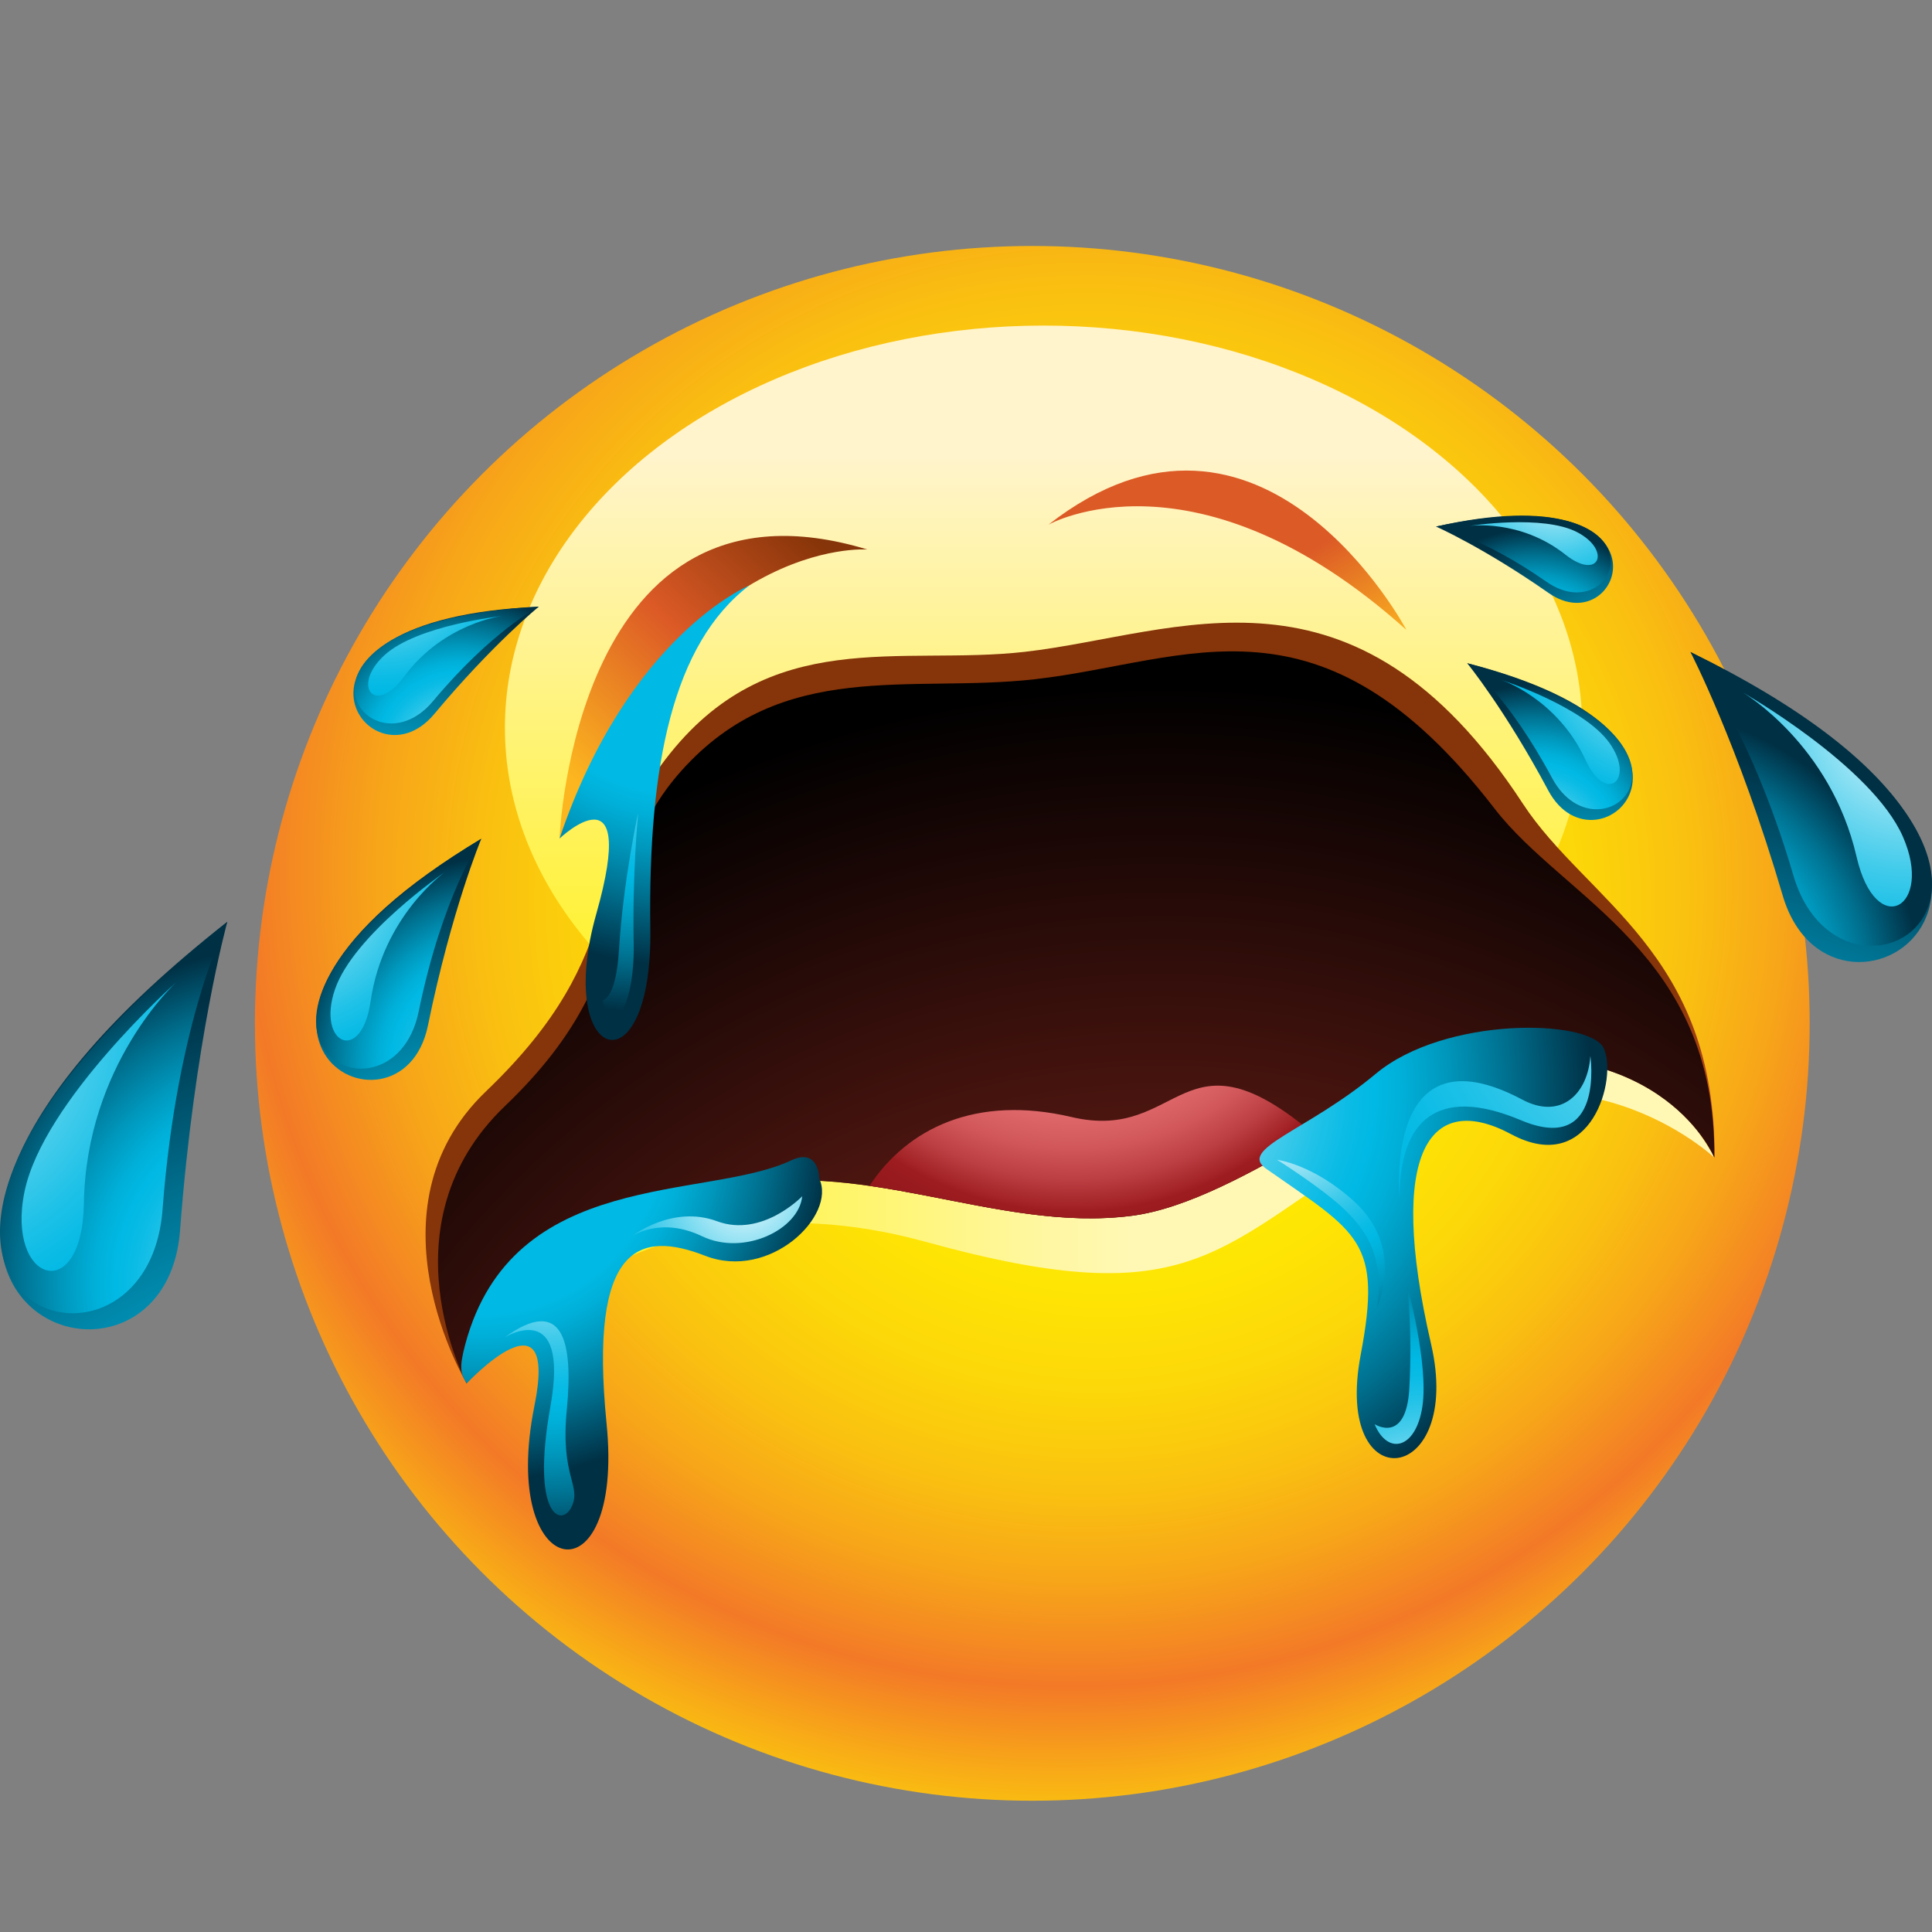 <?xml version="1.0" encoding="utf-8"?>
<!-- Generator: Adobe Illustrator 15.1.0, SVG Export Plug-In . SVG Version: 6.00 Build 0)  -->
<!DOCTYPE svg PUBLIC "-//W3C//DTD SVG 1.1//EN" "http://www.w3.org/Graphics/SVG/1.1/DTD/svg11.dtd">
<svg version="1.1" id="Layer_1" xmlns="http://www.w3.org/2000/svg" xmlns:xlink="http://www.w3.org/1999/xlink" x="0px" y="0px"
	 width="35px" height="35px" viewBox="0 0 35 35" enable-background="new 0 0 35 35" xml:space="preserve">
<rect x="0" y="0" width="35" height="35" fill="#808080" stroke="none"/>
<g>
	<radialGradient id="SVGID_1_" cx="18.483" cy="13.664" r="27.331" fx="20.562" fy="17.85" gradientUnits="userSpaceOnUse">
		<stop  offset="0" style="stop-color:#FFF100"/>
		<stop  offset="0.143" style="stop-color:#FFEE01"/>
		<stop  offset="0.239" style="stop-color:#FEE504"/>
		<stop  offset="0.322" style="stop-color:#FCD609"/>
		<stop  offset="0.397" style="stop-color:#FAC110"/>
		<stop  offset="0.467" style="stop-color:#F7A519"/>
		<stop  offset="0.532" style="stop-color:#F48324"/>
		<stop  offset="0.549" style="stop-color:#F37927"/>
		<stop  offset="0.714" style="stop-color:#FFF100"/>
	</radialGradient>
	<circle fill="url(#SVGID_1_)" cx="18.701" cy="18.539" r="14.083"/>
	<linearGradient id="SVGID_2_" gradientUnits="userSpaceOnUse" x1="18.905" y1="8.282" x2="18.905" y2="20.292">
		<stop  offset="0" style="stop-color:#FFF4CB"/>
		<stop  offset="1" style="stop-color:#FFF100"/>
	</linearGradient>
	<ellipse fill="url(#SVGID_2_)" cx="18.905" cy="13.183" rx="9.758" ry="7.285"/>
	<linearGradient id="SVGID_3_" gradientUnits="userSpaceOnUse" x1="20.564" y1="21.727" x2="9.117" y2="21.727">
		<stop  offset="0" style="stop-color:#FFF8B5"/>
		<stop  offset="0.151" style="stop-color:#FFF7A0"/>
		<stop  offset="0.465" style="stop-color:#FFF569"/>
		<stop  offset="0.909" style="stop-color:#FFF213"/>
		<stop  offset="1" style="stop-color:#FFF100"/>
	</linearGradient>
	<path fill="url(#SVGID_3_)" d="M8.455,25.062c0,0,2.796-4.088,8.311-2.566c4.933,1.361,5.255,0.096,8.436-1.875
		c3.315-2.053,5.857,0.352,5.857,0.352s-2.46-4.92-7.967-1.171C17.585,23.551,11.743,17.083,8.455,25.062z"/>
	<linearGradient id="SVGID_4_" gradientUnits="userSpaceOnUse" x1="21.954" y1="28.867" x2="19.442" y2="21.622">
		<stop  offset="0.005" style="stop-color:#FCB61F"/>
		<stop  offset="0.529" style="stop-color:#DC5A26"/>
		<stop  offset="1" style="stop-color:#863409"/>
	</linearGradient>
	<path fill="url(#SVGID_4_)" d="M13.016,21.559c-4.216,1.109-4.561,3.504-4.561,3.504s-1.891-3.149,0.35-5.293
		c2.694-2.577,1.74-4.042,3.252-6.016c1.87-2.442,4.257-1.688,6.513-1.946c2.779-0.318,5.951-1.938,9.017,2.75
		c1.146,1.753,3.503,2.708,3.473,6.415c0,0-0.905-2.225-4.452-1.757c-1.344,0.177-4.106,2.55-6.098,2.808
		C18.021,22.346,15.559,20.89,13.016,21.559z"/>
	<radialGradient id="SVGID_5_" cx="21.047" cy="33.27" r="20.918" gradientUnits="userSpaceOnUse">
		<stop  offset="0" style="stop-color:#C83829"/>
		<stop  offset="1" style="stop-color:#000000"/>
	</radialGradient>
	<path fill="url(#SVGID_5_)" d="M13.016,21.559c-4.216,1.109-4.561,3.504-4.561,3.504s-1.546-2.884,0.694-5.027
		c2.694-2.577,1.539-4.222,3.197-6.075c1.831-2.047,4.154-1.399,6.41-1.657c2.779-0.318,5.155-1.758,8.318,2.343
		c1.279,1.659,4.014,2.621,3.983,6.327c0,0-0.905-2.225-4.452-1.757c-1.344,0.177-4.106,2.55-6.098,2.808
		C18.021,22.346,15.559,20.89,13.016,21.559z"/>
	<g>
		<radialGradient id="SVGID_6_" cx="19.445" cy="15.918" r="8.93" gradientUnits="userSpaceOnUse">
			<stop  offset="0" style="stop-color:#F27D80"/>
			<stop  offset="0.279" style="stop-color:#F07B7E"/>
			<stop  offset="0.394" style="stop-color:#EA7477"/>
			<stop  offset="0.479" style="stop-color:#DF686B"/>
			<stop  offset="0.549" style="stop-color:#D05659"/>
			<stop  offset="0.61" style="stop-color:#BC3F43"/>
			<stop  offset="0.663" style="stop-color:#A42427"/>
			<stop  offset="0.676" style="stop-color:#9D1C20"/>
			<stop  offset="0.753" style="stop-color:#91171B"/>
			<stop  offset="0.893" style="stop-color:#720B0D"/>
			<stop  offset="1" style="stop-color:#550000"/>
		</radialGradient>
		<path fill="url(#SVGID_6_)" d="M19.411,20.236c-1.73-0.406-2.972,0.205-3.66,1.247c1.594,0.229,3.171,0.746,4.758,0.54
			c1.005-0.13,2.207-0.799,3.323-1.452C21.4,18.497,21.42,20.71,19.411,20.236z"/>
	</g>
	<g>
		
			<radialGradient id="SVGID_7_" cx="350.472" cy="-153.009" r="17.178" gradientTransform="matrix(0.987 -0.158 0.158 0.987 -313.162 240.99)" gradientUnits="userSpaceOnUse">
			<stop  offset="0" style="stop-color:#FFFFFF"/>
			<stop  offset="0.117" style="stop-color:#B2EAF7"/>
			<stop  offset="0.226" style="stop-color:#73D9F0"/>
			<stop  offset="0.324" style="stop-color:#41CBEB"/>
			<stop  offset="0.41" style="stop-color:#1EC1E7"/>
			<stop  offset="0.479" style="stop-color:#08BBE5"/>
			<stop  offset="0.524" style="stop-color:#00B9E4"/>
			<stop  offset="0.583" style="stop-color:#00B0D9"/>
			<stop  offset="0.685" style="stop-color:#0097BC"/>
			<stop  offset="0.819" style="stop-color:#006F8E"/>
			<stop  offset="0.978" style="stop-color:#00384E"/>
			<stop  offset="1" style="stop-color:#003044"/>
		</radialGradient>
		<path fill="url(#SVGID_7_)" d="M4.118,16.7c0,0-0.597,2.155-0.856,5.587C2.966,26.218-4.428,23.395,4.118,16.7z"/>
		
			<radialGradient id="SVGID_8_" cx="349.019" cy="-164.736" r="6.116" gradientTransform="matrix(0.987 -0.158 0.158 0.987 -313.162 240.99)" gradientUnits="userSpaceOnUse">
			<stop  offset="0" style="stop-color:#FFFFFF"/>
			<stop  offset="0.117" style="stop-color:#B2EAF7"/>
			<stop  offset="0.226" style="stop-color:#73D9F0"/>
			<stop  offset="0.324" style="stop-color:#41CBEB"/>
			<stop  offset="0.41" style="stop-color:#1EC1E7"/>
			<stop  offset="0.479" style="stop-color:#08BBE5"/>
			<stop  offset="0.524" style="stop-color:#00B9E4"/>
			<stop  offset="0.583" style="stop-color:#00B0D9"/>
			<stop  offset="0.685" style="stop-color:#0097BC"/>
			<stop  offset="0.819" style="stop-color:#006F8E"/>
			<stop  offset="0.978" style="stop-color:#00384E"/>
			<stop  offset="1" style="stop-color:#003044"/>
		</radialGradient>
		<path fill="url(#SVGID_8_)" d="M4.118,16.7c0,0-0.915,1.778-1.173,5.211C2.648,25.842-4.23,23.373,4.118,16.7z"/>
		
			<radialGradient id="SVGID_9_" cx="342.813" cy="-170.412" r="10.351" gradientTransform="matrix(0.987 -0.158 0.158 0.987 -313.162 240.99)" gradientUnits="userSpaceOnUse">
			<stop  offset="0" style="stop-color:#FFFFFF"/>
			<stop  offset="0.117" style="stop-color:#B2EAF7"/>
			<stop  offset="0.226" style="stop-color:#73D9F0"/>
			<stop  offset="0.324" style="stop-color:#41CBEB"/>
			<stop  offset="0.41" style="stop-color:#1EC1E7"/>
			<stop  offset="0.479" style="stop-color:#08BBE5"/>
			<stop  offset="0.524" style="stop-color:#00B9E4"/>
			<stop  offset="0.583" style="stop-color:#00B0D9"/>
			<stop  offset="0.685" style="stop-color:#0097BC"/>
			<stop  offset="0.819" style="stop-color:#006F8E"/>
			<stop  offset="0.978" style="stop-color:#00384E"/>
			<stop  offset="1" style="stop-color:#003044"/>
		</radialGradient>
		<path fill="url(#SVGID_9_)" d="M3.191,17.796c0,0-2.409,2.147-2.747,3.792c-0.339,1.646,1.045,2.079,1.076,0.216
			C1.558,19.289,3.191,17.796,3.191,17.796z"/>
	</g>
	<g>
		
			<radialGradient id="SVGID_10_" cx="70.542" cy="-18.296" r="10.691" gradientTransform="matrix(1 -0.032 0.032 1 -59.74 47.138)" gradientUnits="userSpaceOnUse">
			<stop  offset="0" style="stop-color:#FFFFFF"/>
			<stop  offset="0.117" style="stop-color:#B2EAF7"/>
			<stop  offset="0.226" style="stop-color:#73D9F0"/>
			<stop  offset="0.324" style="stop-color:#41CBEB"/>
			<stop  offset="0.41" style="stop-color:#1EC1E7"/>
			<stop  offset="0.479" style="stop-color:#08BBE5"/>
			<stop  offset="0.524" style="stop-color:#00B9E4"/>
			<stop  offset="0.583" style="stop-color:#00B0D9"/>
			<stop  offset="0.685" style="stop-color:#0097BC"/>
			<stop  offset="0.819" style="stop-color:#006F8E"/>
			<stop  offset="0.978" style="stop-color:#00384E"/>
			<stop  offset="1" style="stop-color:#003044"/>
		</radialGradient>
		<path fill="url(#SVGID_10_)" d="M8.719,15.195c0,0-0.537,1.283-0.966,3.382C7.262,20.98,2.917,18.657,8.719,15.195z"/>
		
			<radialGradient id="SVGID_11_" cx="69.639" cy="-25.597" r="3.794" gradientTransform="matrix(1 -0.032 0.032 1 -59.74 47.138)" gradientUnits="userSpaceOnUse">
			<stop  offset="0" style="stop-color:#FFFFFF"/>
			<stop  offset="0.117" style="stop-color:#B2EAF7"/>
			<stop  offset="0.226" style="stop-color:#73D9F0"/>
			<stop  offset="0.324" style="stop-color:#41CBEB"/>
			<stop  offset="0.41" style="stop-color:#1EC1E7"/>
			<stop  offset="0.479" style="stop-color:#08BBE5"/>
			<stop  offset="0.524" style="stop-color:#00B9E4"/>
			<stop  offset="0.583" style="stop-color:#00B0D9"/>
			<stop  offset="0.685" style="stop-color:#0097BC"/>
			<stop  offset="0.819" style="stop-color:#006F8E"/>
			<stop  offset="0.978" style="stop-color:#00384E"/>
			<stop  offset="1" style="stop-color:#003044"/>
		</radialGradient>
		<path fill="url(#SVGID_11_)" d="M8.719,15.195c0,0-0.704,1.025-1.133,3.125C7.095,20.723,3.042,18.66,8.719,15.195z"/>
		
			<radialGradient id="SVGID_12_" cx="65.777" cy="-29.13" r="6.444" gradientTransform="matrix(1 -0.032 0.032 1 -59.74 47.138)" gradientUnits="userSpaceOnUse">
			<stop  offset="0" style="stop-color:#FFFFFF"/>
			<stop  offset="0.117" style="stop-color:#B2EAF7"/>
			<stop  offset="0.226" style="stop-color:#73D9F0"/>
			<stop  offset="0.324" style="stop-color:#41CBEB"/>
			<stop  offset="0.41" style="stop-color:#1EC1E7"/>
			<stop  offset="0.479" style="stop-color:#08BBE5"/>
			<stop  offset="0.524" style="stop-color:#00B9E4"/>
			<stop  offset="0.583" style="stop-color:#00B0D9"/>
			<stop  offset="0.685" style="stop-color:#0097BC"/>
			<stop  offset="0.819" style="stop-color:#006F8E"/>
			<stop  offset="0.978" style="stop-color:#00384E"/>
			<stop  offset="1" style="stop-color:#003044"/>
		</radialGradient>
		<path fill="url(#SVGID_12_)" d="M8.061,15.798c0,0-1.656,1.137-1.993,2.126c-0.339,0.99,0.481,1.366,0.646,0.218
			C6.936,16.591,8.061,15.798,8.061,15.798z"/>
	</g>
	<linearGradient id="SVGID_13_" gradientUnits="userSpaceOnUse" x1="10.267" y1="14.046" x2="14.527" y2="9.505">
		<stop  offset="0.005" style="stop-color:#FCB61F"/>
		<stop  offset="0.529" style="stop-color:#DC5A26"/>
		<stop  offset="1" style="stop-color:#863409"/>
	</linearGradient>
	<path fill="url(#SVGID_13_)" d="M10.136,15.191c0,0,0.264-6.849,5.578-5.236C15.714,9.955,12.312,9.687,10.136,15.191z"/>
	
		<linearGradient id="SVGID_14_" gradientUnits="userSpaceOnUse" x1="31.395" y1="669.614" x2="25.372" y2="666.128" gradientTransform="matrix(1.061 0.425 -0.533 0.907 350.552 -604.239)">
		<stop  offset="0" style="stop-color:#FFF100"/>
		<stop  offset="0.275" style="stop-color:#FEDC0B"/>
		<stop  offset="0.681" style="stop-color:#FCB61F"/>
		<stop  offset="1" style="stop-color:#DC5A26"/>
	</linearGradient>
	<path fill="url(#SVGID_14_)" d="M25.479,11.412c0,0-2.614-4.93-6.487-1.906C18.992,9.505,21.667,7.991,25.479,11.412z"/>
	<radialGradient id="SVGID_15_" cx="8.705" cy="20.486" r="6.335" gradientUnits="userSpaceOnUse">
		<stop  offset="0" style="stop-color:#00B9E4"/>
		<stop  offset="0.524" style="stop-color:#00B9E4"/>
		<stop  offset="0.583" style="stop-color:#00B0D9"/>
		<stop  offset="0.685" style="stop-color:#0097BC"/>
		<stop  offset="0.819" style="stop-color:#006F8E"/>
		<stop  offset="0.978" style="stop-color:#00384E"/>
		<stop  offset="1" style="stop-color:#003044"/>
	</radialGradient>
	<path fill="url(#SVGID_15_)" d="M14.335,21.021c-1.547,0.729-5.05,0.137-5.906,3.331c-0.117,0.437-0.083,0.538,0.026,0.71
		c0,0,1.67-1.786,1.227,0.404c-0.65,3.223,1.634,3.593,1.307,0.328c-0.326-3.267,0.609-3.502,1.784-3.045
		c1.176,0.458,2.382-0.728,2.069-1.396C14.842,21.354,14.842,20.783,14.335,21.021z"/>
	<radialGradient id="SVGID_16_" cx="9.906" cy="22.318" r="5.872" gradientUnits="userSpaceOnUse">
		<stop  offset="0" style="stop-color:#FFFFFF"/>
		<stop  offset="0.117" style="stop-color:#B2EAF7"/>
		<stop  offset="0.226" style="stop-color:#73D9F0"/>
		<stop  offset="0.324" style="stop-color:#41CBEB"/>
		<stop  offset="0.41" style="stop-color:#1EC1E7"/>
		<stop  offset="0.479" style="stop-color:#08BBE5"/>
		<stop  offset="0.524" style="stop-color:#00B9E4"/>
		<stop  offset="0.583" style="stop-color:#00B0D9"/>
		<stop  offset="0.685" style="stop-color:#0097BC"/>
		<stop  offset="0.819" style="stop-color:#006F8E"/>
		<stop  offset="0.978" style="stop-color:#00384E"/>
		<stop  offset="1" style="stop-color:#003044"/>
	</radialGradient>
	<path fill="url(#SVGID_16_)" d="M9.138,24.23c0,0,1.189-0.743,0.833,1.25c-0.357,1.992,0.208,2.2,0.386,1.813
		c0.179-0.387-0.208-0.536-0.089-1.755S10.208,23.457,9.138,24.23z"/>
	<radialGradient id="SVGID_17_" cx="13.496" cy="21.592" r="5.457" gradientUnits="userSpaceOnUse">
		<stop  offset="0" style="stop-color:#FFFFFF"/>
		<stop  offset="0.117" style="stop-color:#B2EAF7"/>
		<stop  offset="0.226" style="stop-color:#73D9F0"/>
		<stop  offset="0.324" style="stop-color:#41CBEB"/>
		<stop  offset="0.41" style="stop-color:#1EC1E7"/>
		<stop  offset="0.479" style="stop-color:#08BBE5"/>
		<stop  offset="0.524" style="stop-color:#00B9E4"/>
		<stop  offset="0.583" style="stop-color:#00B0D9"/>
		<stop  offset="0.685" style="stop-color:#0097BC"/>
		<stop  offset="0.819" style="stop-color:#006F8E"/>
		<stop  offset="0.978" style="stop-color:#00384E"/>
		<stop  offset="1" style="stop-color:#003044"/>
	</radialGradient>
	<path fill="url(#SVGID_17_)" d="M11.448,22.396c0,0,0.515-0.363,1.271,0s1.754-0.12,1.814-0.725c0,0-0.726,0.756-1.543,0.453
		C12.174,21.822,11.448,22.396,11.448,22.396z"/>
	<g>
		
			<radialGradient id="SVGID_18_" cx="2391.939" cy="-248.436" r="8.299" gradientTransform="matrix(-0.967 0.254 0.254 0.967 2404.636 -346.289)" gradientUnits="userSpaceOnUse">
			<stop  offset="0" style="stop-color:#FFFFFF"/>
			<stop  offset="0.117" style="stop-color:#B2EAF7"/>
			<stop  offset="0.226" style="stop-color:#73D9F0"/>
			<stop  offset="0.324" style="stop-color:#41CBEB"/>
			<stop  offset="0.41" style="stop-color:#1EC1E7"/>
			<stop  offset="0.479" style="stop-color:#08BBE5"/>
			<stop  offset="0.524" style="stop-color:#00B9E4"/>
			<stop  offset="0.583" style="stop-color:#00B0D9"/>
			<stop  offset="0.685" style="stop-color:#0097BC"/>
			<stop  offset="0.819" style="stop-color:#006F8E"/>
			<stop  offset="0.978" style="stop-color:#00384E"/>
			<stop  offset="1" style="stop-color:#003044"/>
		</radialGradient>
		<path fill="url(#SVGID_18_)" d="M26.58,12.015c0,0,0.684,0.836,1.467,2.303C28.944,15.999,31.663,13.309,26.58,12.015z"/>
		
			<radialGradient id="SVGID_19_" cx="2391.237" cy="-254.102" r="2.943" gradientTransform="matrix(-0.967 0.254 0.254 0.967 2404.636 -346.289)" gradientUnits="userSpaceOnUse">
			<stop  offset="0" style="stop-color:#FFFFFF"/>
			<stop  offset="0.117" style="stop-color:#B2EAF7"/>
			<stop  offset="0.226" style="stop-color:#73D9F0"/>
			<stop  offset="0.324" style="stop-color:#41CBEB"/>
			<stop  offset="0.41" style="stop-color:#1EC1E7"/>
			<stop  offset="0.479" style="stop-color:#08BBE5"/>
			<stop  offset="0.524" style="stop-color:#00B9E4"/>
			<stop  offset="0.583" style="stop-color:#00B0D9"/>
			<stop  offset="0.685" style="stop-color:#0097BC"/>
			<stop  offset="0.819" style="stop-color:#006F8E"/>
			<stop  offset="0.978" style="stop-color:#00384E"/>
			<stop  offset="1" style="stop-color:#003044"/>
		</radialGradient>
		<path fill="url(#SVGID_19_)" d="M26.58,12.015c0,0,0.751,0.608,1.534,2.074C29.012,15.77,31.571,13.338,26.58,12.015z"/>
		
			<radialGradient id="SVGID_20_" cx="2388.239" cy="-256.845" r="5.002" gradientTransform="matrix(-0.967 0.254 0.254 0.967 2404.636 -346.289)" gradientUnits="userSpaceOnUse">
			<stop  offset="0" style="stop-color:#FFFFFF"/>
			<stop  offset="0.117" style="stop-color:#B2EAF7"/>
			<stop  offset="0.226" style="stop-color:#73D9F0"/>
			<stop  offset="0.324" style="stop-color:#41CBEB"/>
			<stop  offset="0.41" style="stop-color:#1EC1E7"/>
			<stop  offset="0.479" style="stop-color:#08BBE5"/>
			<stop  offset="0.524" style="stop-color:#00B9E4"/>
			<stop  offset="0.583" style="stop-color:#00B0D9"/>
			<stop  offset="0.685" style="stop-color:#0097BC"/>
			<stop  offset="0.819" style="stop-color:#006F8E"/>
			<stop  offset="0.978" style="stop-color:#00384E"/>
			<stop  offset="1" style="stop-color:#003044"/>
		</radialGradient>
		<path fill="url(#SVGID_20_)" d="M27.203,12.319c0,0,1.484,0.479,1.954,1.141c0.471,0.662-0.057,1.124-0.434,0.306
			C28.215,12.66,27.203,12.319,27.203,12.319z"/>
	</g>
	<g>
		
			<radialGradient id="SVGID_21_" cx="2832.656" cy="-11.891" r="14.336" gradientTransform="matrix(-0.999 0.052 0.052 0.999 2859.433 -107.613)" gradientUnits="userSpaceOnUse">
			<stop  offset="0" style="stop-color:#FFFFFF"/>
			<stop  offset="0.117" style="stop-color:#B2EAF7"/>
			<stop  offset="0.226" style="stop-color:#73D9F0"/>
			<stop  offset="0.324" style="stop-color:#41CBEB"/>
			<stop  offset="0.41" style="stop-color:#1EC1E7"/>
			<stop  offset="0.479" style="stop-color:#08BBE5"/>
			<stop  offset="0.524" style="stop-color:#00B9E4"/>
			<stop  offset="0.583" style="stop-color:#00B0D9"/>
			<stop  offset="0.685" style="stop-color:#0097BC"/>
			<stop  offset="0.819" style="stop-color:#006F8E"/>
			<stop  offset="0.978" style="stop-color:#00384E"/>
			<stop  offset="1" style="stop-color:#003044"/>
		</radialGradient>
		<path fill="url(#SVGID_21_)" d="M30.624,11.812c0,0,0.862,1.654,1.671,4.41C33.222,19.379,38.766,15.785,30.624,11.812z"/>
		
			<radialGradient id="SVGID_22_" cx="2831.444" cy="-21.68" r="5.105" gradientTransform="matrix(-0.999 0.052 0.052 0.999 2859.433 -107.613)" gradientUnits="userSpaceOnUse">
			<stop  offset="0" style="stop-color:#FFFFFF"/>
			<stop  offset="0.117" style="stop-color:#B2EAF7"/>
			<stop  offset="0.226" style="stop-color:#73D9F0"/>
			<stop  offset="0.324" style="stop-color:#41CBEB"/>
			<stop  offset="0.41" style="stop-color:#1EC1E7"/>
			<stop  offset="0.479" style="stop-color:#08BBE5"/>
			<stop  offset="0.524" style="stop-color:#00B9E4"/>
			<stop  offset="0.583" style="stop-color:#00B0D9"/>
			<stop  offset="0.685" style="stop-color:#0097BC"/>
			<stop  offset="0.819" style="stop-color:#006F8E"/>
			<stop  offset="0.978" style="stop-color:#00384E"/>
			<stop  offset="1" style="stop-color:#003044"/>
		</radialGradient>
		<path fill="url(#SVGID_22_)" d="M30.624,11.812c0,0,1.057,1.292,1.865,4.047C33.416,19.014,38.601,15.803,30.624,11.812z"/>
		
			<radialGradient id="SVGID_23_" cx="2826.265" cy="-26.414" r="8.639" gradientTransform="matrix(-0.999 0.052 0.052 0.999 2859.433 -107.613)" gradientUnits="userSpaceOnUse">
			<stop  offset="0" style="stop-color:#FFFFFF"/>
			<stop  offset="0.117" style="stop-color:#B2EAF7"/>
			<stop  offset="0.226" style="stop-color:#73D9F0"/>
			<stop  offset="0.324" style="stop-color:#41CBEB"/>
			<stop  offset="0.41" style="stop-color:#1EC1E7"/>
			<stop  offset="0.479" style="stop-color:#08BBE5"/>
			<stop  offset="0.524" style="stop-color:#00B9E4"/>
			<stop  offset="0.583" style="stop-color:#00B0D9"/>
			<stop  offset="0.685" style="stop-color:#0097BC"/>
			<stop  offset="0.819" style="stop-color:#006F8E"/>
			<stop  offset="0.978" style="stop-color:#00384E"/>
			<stop  offset="1" style="stop-color:#003044"/>
		</radialGradient>
		<path fill="url(#SVGID_23_)" d="M31.571,12.544c0,0,2.341,1.332,2.903,2.616c0.562,1.284-0.49,1.879-0.84,0.364
			C33.163,13.477,31.571,12.544,31.571,12.544z"/>
	</g>
	<g>
		
			<radialGradient id="SVGID_24_" cx="1287.924" cy="-426.415" r="7.194" gradientTransform="matrix(-0.747 0.665 0.665 0.747 1276.245 -521.715)" gradientUnits="userSpaceOnUse">
			<stop  offset="0" style="stop-color:#FFFFFF"/>
			<stop  offset="0.117" style="stop-color:#B2EAF7"/>
			<stop  offset="0.226" style="stop-color:#73D9F0"/>
			<stop  offset="0.324" style="stop-color:#41CBEB"/>
			<stop  offset="0.41" style="stop-color:#1EC1E7"/>
			<stop  offset="0.479" style="stop-color:#08BBE5"/>
			<stop  offset="0.524" style="stop-color:#00B9E4"/>
			<stop  offset="0.583" style="stop-color:#00B0D9"/>
			<stop  offset="0.685" style="stop-color:#0097BC"/>
			<stop  offset="0.819" style="stop-color:#006F8E"/>
			<stop  offset="0.978" style="stop-color:#00384E"/>
			<stop  offset="1" style="stop-color:#003044"/>
		</radialGradient>
		<path fill="url(#SVGID_24_)" d="M26.015,9.539c0,0,0.857,0.377,2.039,1.203C29.407,11.688,30.451,8.54,26.015,9.539z"/>
		
			<radialGradient id="SVGID_25_" cx="1287.316" cy="-431.326" r="2.574" gradientTransform="matrix(-0.747 0.665 0.665 0.747 1276.245 -521.715)" gradientUnits="userSpaceOnUse">
			<stop  offset="0" style="stop-color:#FFFFFF"/>
			<stop  offset="0.117" style="stop-color:#B2EAF7"/>
			<stop  offset="0.226" style="stop-color:#73D9F0"/>
			<stop  offset="0.324" style="stop-color:#41CBEB"/>
			<stop  offset="0.41" style="stop-color:#1EC1E7"/>
			<stop  offset="0.479" style="stop-color:#08BBE5"/>
			<stop  offset="0.524" style="stop-color:#00B9E4"/>
			<stop  offset="0.583" style="stop-color:#00B0D9"/>
			<stop  offset="0.685" style="stop-color:#0097BC"/>
			<stop  offset="0.819" style="stop-color:#006F8E"/>
			<stop  offset="0.978" style="stop-color:#00384E"/>
			<stop  offset="1" style="stop-color:#003044"/>
		</radialGradient>
		<path fill="url(#SVGID_25_)" d="M26.015,9.539c0,0,0.819,0.174,2.001,1C29.369,11.484,30.393,8.6,26.015,9.539z"/>
		
			<radialGradient id="SVGID_26_" cx="1284.715" cy="-433.705" r="4.34" gradientTransform="matrix(-0.747 0.665 0.665 0.747 1276.245 -521.715)" gradientUnits="userSpaceOnUse">
			<stop  offset="0" style="stop-color:#FFFFFF"/>
			<stop  offset="0.117" style="stop-color:#B2EAF7"/>
			<stop  offset="0.226" style="stop-color:#73D9F0"/>
			<stop  offset="0.324" style="stop-color:#41CBEB"/>
			<stop  offset="0.41" style="stop-color:#1EC1E7"/>
			<stop  offset="0.479" style="stop-color:#08BBE5"/>
			<stop  offset="0.524" style="stop-color:#00B9E4"/>
			<stop  offset="0.583" style="stop-color:#00B0D9"/>
			<stop  offset="0.685" style="stop-color:#0097BC"/>
			<stop  offset="0.819" style="stop-color:#006F8E"/>
			<stop  offset="0.978" style="stop-color:#00384E"/>
			<stop  offset="1" style="stop-color:#003044"/>
		</radialGradient>
		<path fill="url(#SVGID_26_)" d="M26.615,9.528c0,0,1.336-0.212,1.959,0.114c0.624,0.326,0.397,0.89-0.215,0.406
			C27.532,9.394,26.615,9.528,26.615,9.528z"/>
	</g>
	<g>
		
			<radialGradient id="SVGID_27_" cx="-332.401" cy="807.764" r="8.251" gradientTransform="matrix(0.895 0.446 -0.446 0.895 664.209 -555.639)" gradientUnits="userSpaceOnUse">
			<stop  offset="0" style="stop-color:#FFFFFF"/>
			<stop  offset="0.117" style="stop-color:#B2EAF7"/>
			<stop  offset="0.226" style="stop-color:#73D9F0"/>
			<stop  offset="0.324" style="stop-color:#41CBEB"/>
			<stop  offset="0.41" style="stop-color:#1EC1E7"/>
			<stop  offset="0.479" style="stop-color:#08BBE5"/>
			<stop  offset="0.524" style="stop-color:#00B9E4"/>
			<stop  offset="0.583" style="stop-color:#00B0D9"/>
			<stop  offset="0.685" style="stop-color:#0097BC"/>
			<stop  offset="0.819" style="stop-color:#006F8E"/>
			<stop  offset="0.978" style="stop-color:#00384E"/>
			<stop  offset="1" style="stop-color:#003044"/>
		</radialGradient>
		<path fill="url(#SVGID_27_)" d="M9.761,10.991c0,0-0.835,0.675-1.895,1.945C6.651,14.389,4.549,11.219,9.761,10.991z"/>
		
			<radialGradient id="SVGID_28_" cx="-333.099" cy="802.132" r="2.948" gradientTransform="matrix(0.895 0.446 -0.446 0.895 664.209 -555.639)" gradientUnits="userSpaceOnUse">
			<stop  offset="0" style="stop-color:#FFFFFF"/>
			<stop  offset="0.117" style="stop-color:#B2EAF7"/>
			<stop  offset="0.226" style="stop-color:#73D9F0"/>
			<stop  offset="0.324" style="stop-color:#41CBEB"/>
			<stop  offset="0.41" style="stop-color:#1EC1E7"/>
			<stop  offset="0.479" style="stop-color:#08BBE5"/>
			<stop  offset="0.524" style="stop-color:#00B9E4"/>
			<stop  offset="0.583" style="stop-color:#00B0D9"/>
			<stop  offset="0.685" style="stop-color:#0097BC"/>
			<stop  offset="0.819" style="stop-color:#006F8E"/>
			<stop  offset="0.978" style="stop-color:#00384E"/>
			<stop  offset="1" style="stop-color:#003044"/>
		</radialGradient>
		<path fill="url(#SVGID_28_)" d="M9.761,10.991c0,0-0.854,0.439-1.914,1.708C6.633,14.153,4.632,11.267,9.761,10.991z"/>
		
			<radialGradient id="SVGID_29_" cx="-336.082" cy="799.403" r="4.975" gradientTransform="matrix(0.895 0.446 -0.446 0.895 664.209 -555.639)" gradientUnits="userSpaceOnUse">
			<stop  offset="0" style="stop-color:#FFFFFF"/>
			<stop  offset="0.117" style="stop-color:#B2EAF7"/>
			<stop  offset="0.226" style="stop-color:#73D9F0"/>
			<stop  offset="0.324" style="stop-color:#41CBEB"/>
			<stop  offset="0.41" style="stop-color:#1EC1E7"/>
			<stop  offset="0.479" style="stop-color:#08BBE5"/>
			<stop  offset="0.524" style="stop-color:#00B9E4"/>
			<stop  offset="0.583" style="stop-color:#00B0D9"/>
			<stop  offset="0.685" style="stop-color:#0097BC"/>
			<stop  offset="0.819" style="stop-color:#006F8E"/>
			<stop  offset="0.978" style="stop-color:#00384E"/>
			<stop  offset="1" style="stop-color:#003044"/>
		</radialGradient>
		<path fill="url(#SVGID_29_)" d="M9.093,11.16c0,0-1.542,0.166-2.134,0.715c-0.593,0.549-0.173,1.105,0.359,0.385
			C8.038,11.287,9.093,11.16,9.093,11.16z"/>
	</g>
	<radialGradient id="SVGID_30_" cx="20.569" cy="19.763" r="8.265" gradientUnits="userSpaceOnUse">
		<stop  offset="0" style="stop-color:#FFFFFF"/>
		<stop  offset="0.117" style="stop-color:#B2EAF7"/>
		<stop  offset="0.226" style="stop-color:#73D9F0"/>
		<stop  offset="0.324" style="stop-color:#41CBEB"/>
		<stop  offset="0.41" style="stop-color:#1EC1E7"/>
		<stop  offset="0.479" style="stop-color:#08BBE5"/>
		<stop  offset="0.524" style="stop-color:#00B9E4"/>
		<stop  offset="0.583" style="stop-color:#00B0D9"/>
		<stop  offset="0.685" style="stop-color:#0097BC"/>
		<stop  offset="0.819" style="stop-color:#006F8E"/>
		<stop  offset="0.978" style="stop-color:#00384E"/>
		<stop  offset="1" style="stop-color:#003044"/>
	</radialGradient>
	<path fill="url(#SVGID_30_)" d="M22.939,21.174c1.674,1.172,2.104,1.297,1.711,3.37c-0.505,2.667,1.87,2.379,1.275-0.197
		c-0.811-3.515-0.01-4.583,1.453-3.799c1.462,0.783,1.933-1.044,1.671-1.566c-0.261-0.522-2.872-0.575-4.125,0.47
		C23.671,20.496,22.418,20.81,22.939,21.174z"/>
	<radialGradient id="SVGID_31_" cx="32.159" cy="16.28" r="15.964" gradientUnits="userSpaceOnUse">
		<stop  offset="0" style="stop-color:#FFFFFF"/>
		<stop  offset="0.117" style="stop-color:#B2EAF7"/>
		<stop  offset="0.226" style="stop-color:#73D9F0"/>
		<stop  offset="0.324" style="stop-color:#41CBEB"/>
		<stop  offset="0.41" style="stop-color:#1EC1E7"/>
		<stop  offset="0.479" style="stop-color:#08BBE5"/>
		<stop  offset="0.524" style="stop-color:#00B9E4"/>
		<stop  offset="0.583" style="stop-color:#00B0D9"/>
		<stop  offset="0.685" style="stop-color:#0097BC"/>
		<stop  offset="0.819" style="stop-color:#006F8E"/>
		<stop  offset="0.978" style="stop-color:#00384E"/>
		<stop  offset="1" style="stop-color:#003044"/>
	</radialGradient>
	<path fill="url(#SVGID_31_)" d="M28.811,19.129c0,0,0.264,1.805-1.256,1.166c-1.519-0.639-2.201,0-2.201,1.41
		c0,0-0.3-3.125,2.224-1.784C28.282,20.295,28.767,19.811,28.811,19.129z"/>
	<radialGradient id="SVGID_32_" cx="25.773" cy="27.678" r="5.791" gradientUnits="userSpaceOnUse">
		<stop  offset="0" style="stop-color:#FFFFFF"/>
		<stop  offset="0.117" style="stop-color:#B2EAF7"/>
		<stop  offset="0.226" style="stop-color:#73D9F0"/>
		<stop  offset="0.324" style="stop-color:#41CBEB"/>
		<stop  offset="0.41" style="stop-color:#1EC1E7"/>
		<stop  offset="0.479" style="stop-color:#08BBE5"/>
		<stop  offset="0.524" style="stop-color:#00B9E4"/>
		<stop  offset="0.583" style="stop-color:#00B0D9"/>
		<stop  offset="0.685" style="stop-color:#0097BC"/>
		<stop  offset="0.819" style="stop-color:#006F8E"/>
		<stop  offset="0.978" style="stop-color:#00384E"/>
		<stop  offset="1" style="stop-color:#003044"/>
	</radialGradient>
	<path fill="url(#SVGID_32_)" d="M25.492,23.284c0,0,0.394,1.435,0.275,2.202c-0.118,0.767-0.629,0.884-0.865,0.314
		c0,0,0.573,0.371,0.629-0.648C25.591,24.07,25.492,23.284,25.492,23.284z"/>
	<radialGradient id="SVGID_33_" cx="23.362" cy="20.345" r="4.869" gradientUnits="userSpaceOnUse">
		<stop  offset="0" style="stop-color:#FFFFFF"/>
		<stop  offset="0.117" style="stop-color:#B2EAF7"/>
		<stop  offset="0.226" style="stop-color:#73D9F0"/>
		<stop  offset="0.324" style="stop-color:#41CBEB"/>
		<stop  offset="0.41" style="stop-color:#1EC1E7"/>
		<stop  offset="0.479" style="stop-color:#08BBE5"/>
		<stop  offset="0.524" style="stop-color:#00B9E4"/>
		<stop  offset="0.583" style="stop-color:#00B0D9"/>
		<stop  offset="0.685" style="stop-color:#0097BC"/>
		<stop  offset="0.819" style="stop-color:#006F8E"/>
		<stop  offset="0.978" style="stop-color:#00384E"/>
		<stop  offset="1" style="stop-color:#003044"/>
	</radialGradient>
	<path fill="url(#SVGID_33_)" d="M23.135,21.01c0,0,0.869,0.547,1.256,0.934c0.386,0.387,0.676,0.838,0.562,1.723
		c0,0,0.499-1.062-0.418-1.899C23.795,21.091,23.135,21.01,23.135,21.01z"/>
	<radialGradient id="SVGID_34_" cx="12.433" cy="10.979" r="6.514" gradientUnits="userSpaceOnUse">
		<stop  offset="0" style="stop-color:#00B9E4"/>
		<stop  offset="0.524" style="stop-color:#00B9E4"/>
		<stop  offset="0.583" style="stop-color:#00B0D9"/>
		<stop  offset="0.685" style="stop-color:#0097BC"/>
		<stop  offset="0.819" style="stop-color:#006F8E"/>
		<stop  offset="0.978" style="stop-color:#00384E"/>
		<stop  offset="1" style="stop-color:#003044"/>
	</radialGradient>
	<path fill="url(#SVGID_34_)" d="M10.136,15.191c0,0,1.44-1.368,0.668,1.359c-0.773,2.727,1.018,3.256,0.977,0.285
		c-0.041-2.971,0.407-5.168,1.79-6.227C13.57,10.608,11.381,11.512,10.136,15.191z"/>
	<radialGradient id="SVGID_35_" cx="11.596" cy="13.097" r="5.222" gradientUnits="userSpaceOnUse">
		<stop  offset="0" style="stop-color:#FFFFFF"/>
		<stop  offset="0.117" style="stop-color:#B2EAF7"/>
		<stop  offset="0.226" style="stop-color:#73D9F0"/>
		<stop  offset="0.324" style="stop-color:#41CBEB"/>
		<stop  offset="0.41" style="stop-color:#1EC1E7"/>
		<stop  offset="0.479" style="stop-color:#08BBE5"/>
		<stop  offset="0.524" style="stop-color:#00B9E4"/>
		<stop  offset="0.583" style="stop-color:#00B0D9"/>
		<stop  offset="0.685" style="stop-color:#0097BC"/>
		<stop  offset="0.819" style="stop-color:#006F8E"/>
		<stop  offset="0.978" style="stop-color:#00384E"/>
		<stop  offset="1" style="stop-color:#003044"/>
	</radialGradient>
	<path fill="url(#SVGID_35_)" d="M11.56,14.732c0,0-0.106,1.119-0.08,2.344c0.026,1.226-0.427,1.758-0.56,1.04
		c0,0,0.237-0.002,0.293-0.906C11.293,15.93,11.56,14.732,11.56,14.732z"/>
</g>
</svg>
